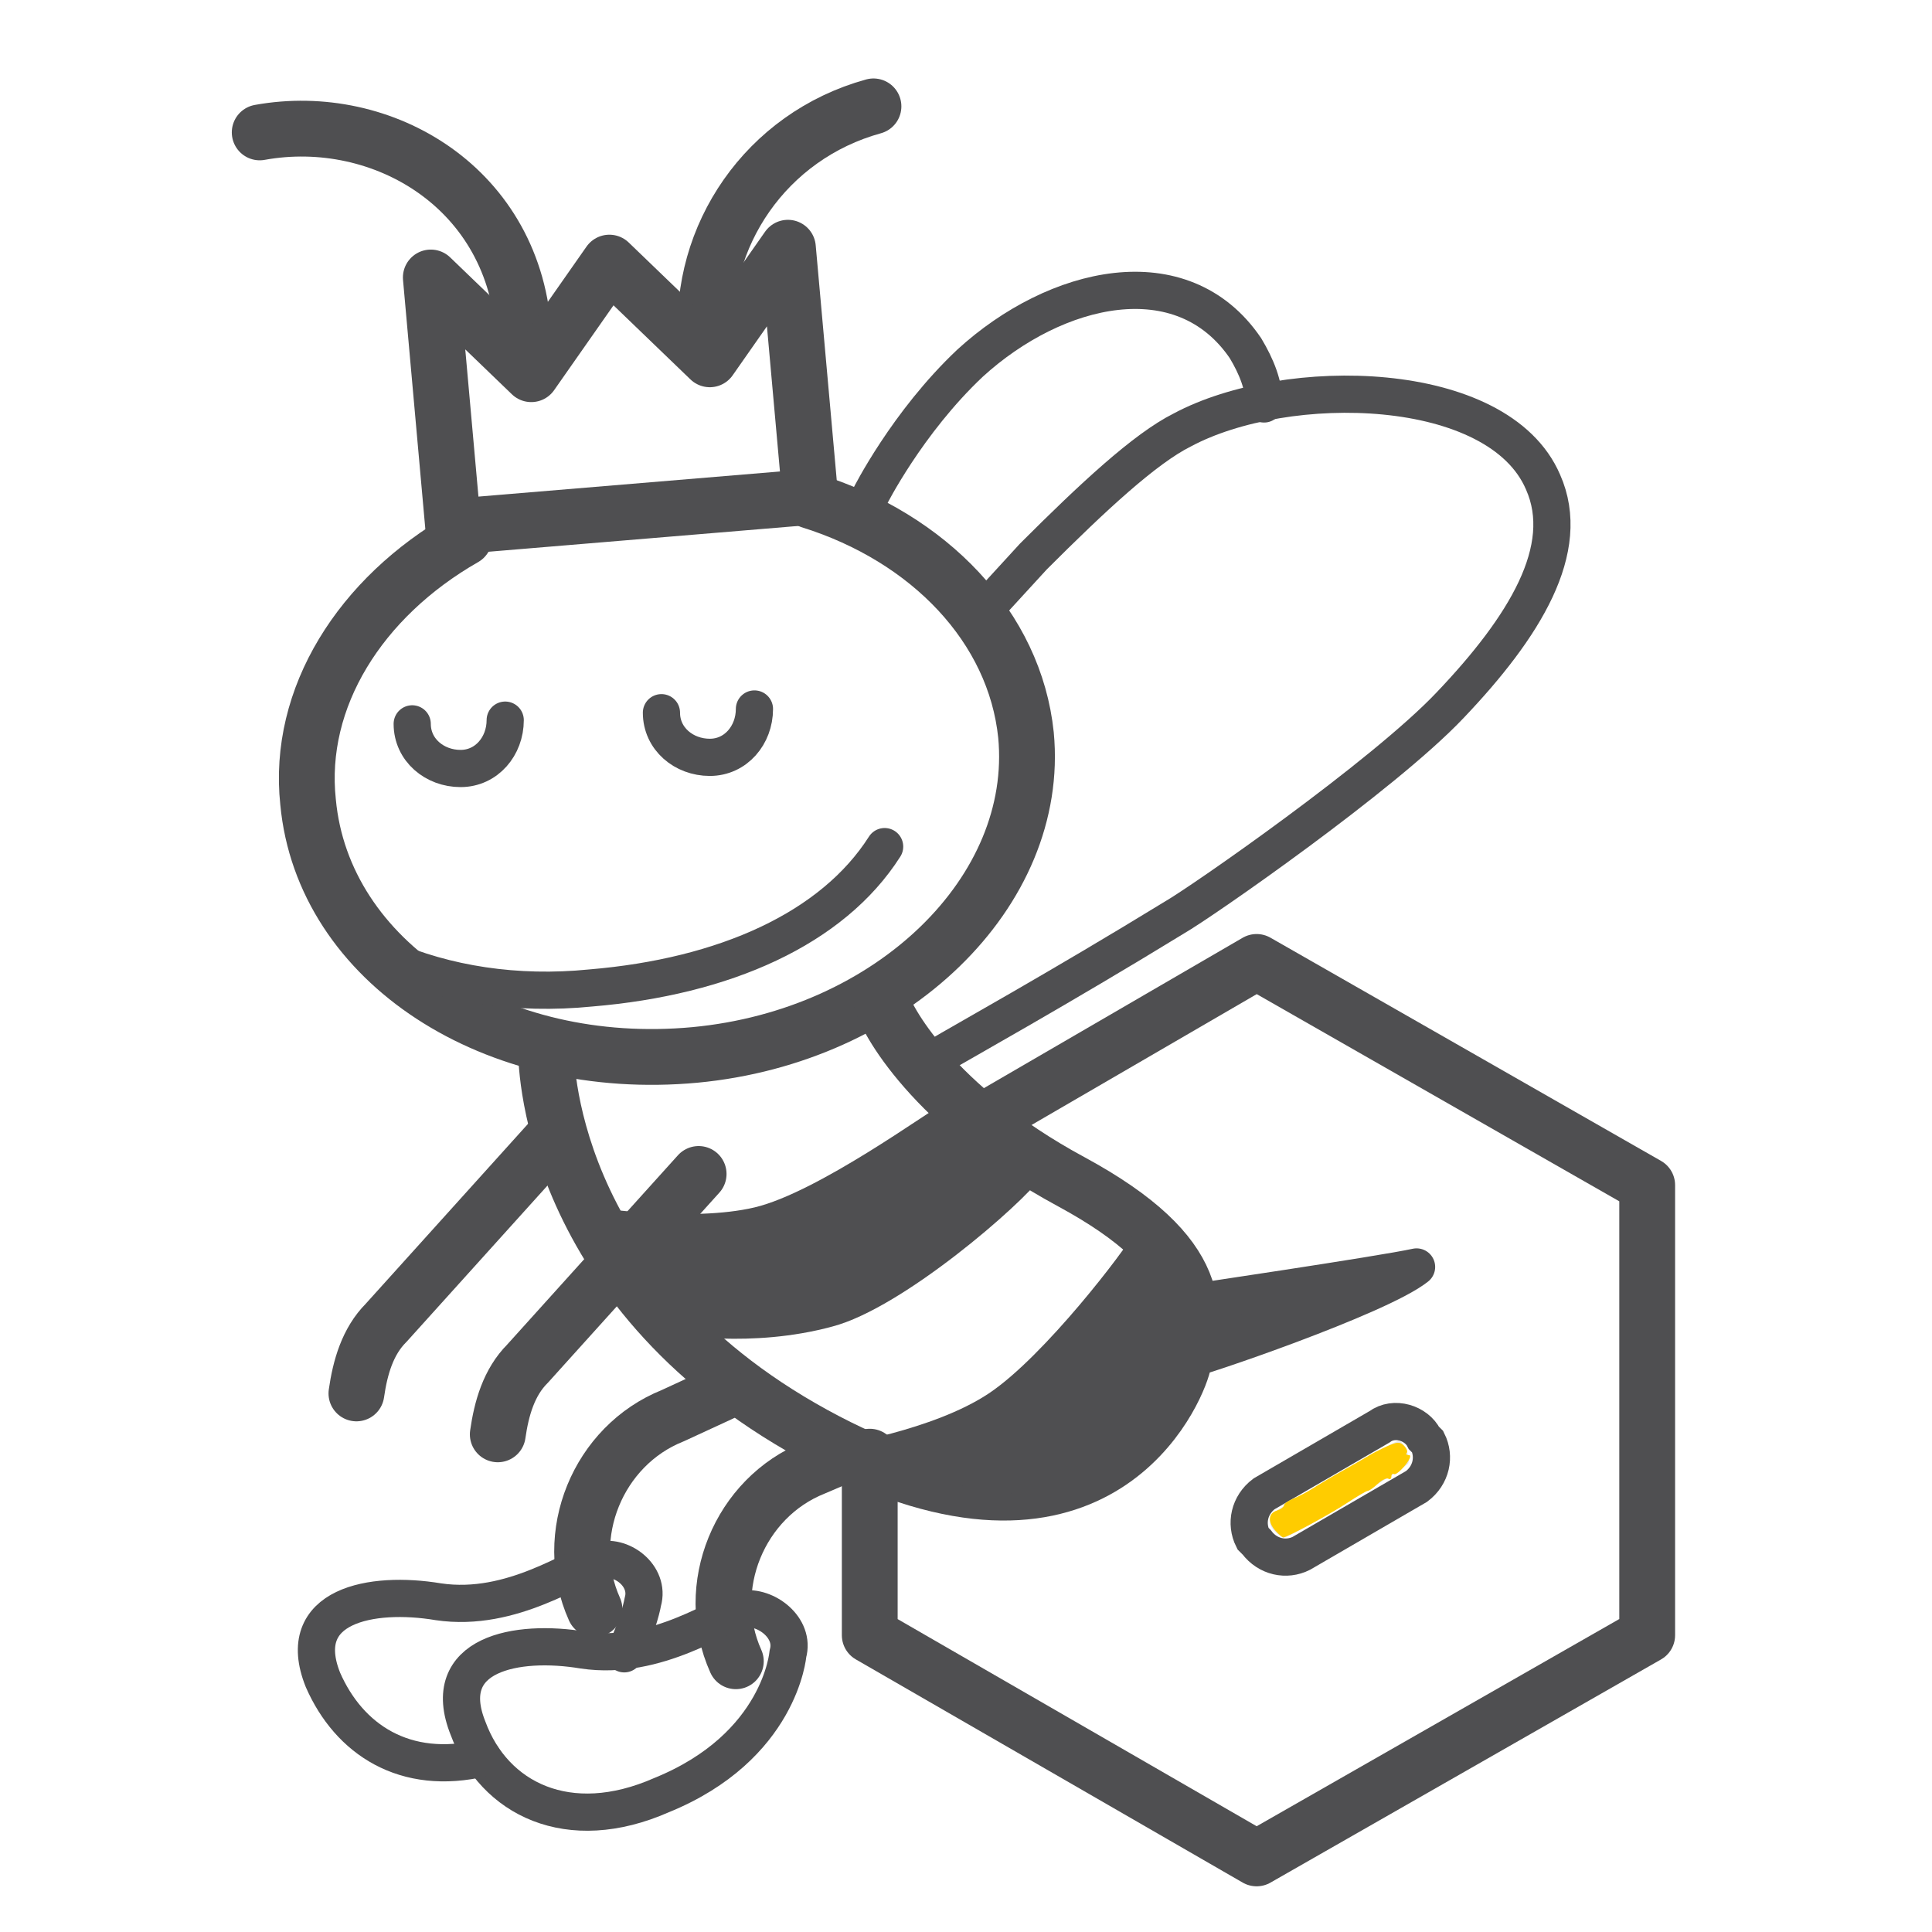 <?xml version="1.0" encoding="UTF-8" standalone="no"?>
<!-- Generator: Adobe Illustrator 22.0.0, SVG Export Plug-In . SVG Version: 6.00 Build 0)  -->

<svg
   xmlns:dc="http://purl.org/dc/elements/1.1/"
   xmlns:cc="http://creativecommons.org/ns#"
   xmlns:rdf="http://www.w3.org/1999/02/22-rdf-syntax-ns#"
   xmlns:svg="http://www.w3.org/2000/svg"
   xmlns="http://www.w3.org/2000/svg"
   xmlns:sodipodi="http://sodipodi.sourceforge.net/DTD/sodipodi-0.dtd"
   xmlns:inkscape="http://www.inkscape.org/namespaces/inkscape"
   version="1.0"
   id="Capa_1"
   x="0px"
   y="0px"
   viewBox="0 0 73.7 73.7"
   style="enable-background:new 0 0 73.7 73.7;"
   xml:space="preserve"
   sodipodi:docname="7_startlaying.svg"
   inkscape:version="0.92.2 5c3e80d, 2017-08-06"
   inkscape:export-filename="/Users/lorenzo/Documents/Travail/12-PRESTATIONS/Maru/Evols 2/notifs/colony/7_startlaying.png"
   inkscape:export-xdpi="150"
   inkscape:export-ydpi="150"><defs
     id="defs8020" /><sodipodi:namedview
     pagecolor="#ffffff"
     bordercolor="#666666"
     borderopacity="1"
     objecttolerance="10"
     gridtolerance="10"
     guidetolerance="10"
     inkscape:pageopacity="0"
     inkscape:pageshadow="2"
     inkscape:window-width="1291"
     inkscape:window-height="751"
     id="namedview8018"
     showgrid="false"
     inkscape:zoom="7.3213593"
     inkscape:cx="36.849998"
     inkscape:cy="36.849998"
     inkscape:window-x="0"
     inkscape:window-y="0"
     inkscape:window-maximized="0"
     inkscape:current-layer="Capa_1" /><style
     type="text/css"
     id="style7955">
	.st0{fill:#4F4F51;}
	.st1{fill:none;stroke:#4F4F51;stroke-width:1.5;stroke-linecap:round;stroke-linejoin:round;stroke-miterlimit:10;}
	.st2{fill:none;stroke:#4F4F51;stroke-width:2;stroke-linecap:round;stroke-linejoin:round;stroke-miterlimit:10;}
	.st3{fill:none;stroke:#4F4F51;stroke-width:2;stroke-miterlimit:10;}
	.st4{fill:none;stroke:#4F4F51;stroke-width:1.5;stroke-miterlimit:10;}
	.st5{fill:none;stroke:#4F4F51;stroke-linecap:round;stroke-linejoin:round;stroke-miterlimit:10;}
	.st6{fill:none;stroke:#4F4F51;stroke-width:0.75;stroke-linecap:round;stroke-linejoin:round;stroke-miterlimit:10;}
	.st7{fill:none;stroke:#4F4F51;stroke-width:3;stroke-linecap:round;stroke-linejoin:round;stroke-miterlimit:10;}
	.st8{fill:none;stroke:#4F4F51;stroke-width:2.2;stroke-linecap:round;stroke-linejoin:round;stroke-miterlimit:10;}
	.st9{fill:none;stroke:#4F4F51;stroke-width:1.5;stroke-linejoin:round;stroke-miterlimit:10;}
	.st10{fill:#4F4F51;stroke:#4F4F51;stroke-linecap:round;stroke-linejoin:round;stroke-miterlimit:10;}
	.st11{fill:none;stroke:#4F4F51;stroke-linejoin:round;stroke-miterlimit:10;}
	.st12{fill:none;stroke:#4F4F51;stroke-width:0.75;stroke-linejoin:round;stroke-miterlimit:10;}
	.st13{fill:none;stroke:#4F4F51;stroke-width:0.25;stroke-linejoin:round;stroke-miterlimit:10;}
	.st14{fill:none;stroke:#4F4F51;stroke-miterlimit:10;}
</style><g
     id="g8103"
     transform="matrix(1.419,0,0,1.419,-15.919,-14.815)"><g
       id="g8005"><g
         id="g7997"><path
           style="fill:none;stroke:#4f4f51;stroke-width:1.5;stroke-linecap:round;stroke-linejoin:round;stroke-miterlimit:10"
           inkscape:connector-curvature="0"
           id="path7963"
           d="m 33,23.9 c 3.2,1 5.5,3.4 5.8,6.3 0.4,4.2 -3.6,8.1 -8.9,8.6 -5.4,0.5 -10,-2.5 -10.4,-6.8 -0.3,-2.8 1.4,-5.5 4.2,-7.1"
           class="st1" /><path
           style="fill:none;stroke:#4f4f51;stroke-linecap:round;stroke-linejoin:round;stroke-miterlimit:10"
           inkscape:connector-curvature="0"
           id="path7965"
           d="m 35,33.2 c -1.4,2.2 -4.3,3.5 -7.9,3.8 -2,0.2 -3.9,-0.1 -5.5,-0.8"
           class="st5" /><path
           style="fill:none;stroke:#4f4f51;stroke-width:1.5;stroke-linecap:round;stroke-linejoin:round;stroke-miterlimit:10"
           inkscape:connector-curvature="0"
           id="path7967"
           d="m 18.2,14 c 3.3,-0.6 6.9,1.5 7.1,5.5"
           class="st1" /><path
           style="fill:none;stroke:#4f4f51;stroke-width:1.5;stroke-linecap:round;stroke-linejoin:round;stroke-miterlimit:10"
           inkscape:connector-curvature="0"
           id="path7969"
           d="m 34.7,13.3 c -2.9,0.8 -4.7,3.5 -4.5,6.3"
           class="st1" /><path
           style="fill:none;stroke:#4f4f51;stroke-linecap:round;stroke-linejoin:round;stroke-miterlimit:10"
           inkscape:connector-curvature="0"
           id="path7971"
           d="m 22.3,29.9 c 0,0.7 0.6,1.2 1.3,1.2 0.7,0 1.2,-0.6 1.2,-1.3"
           class="st5" /><path
           style="fill:none;stroke:#4f4f51;stroke-linecap:round;stroke-linejoin:round;stroke-miterlimit:10"
           inkscape:connector-curvature="0"
           id="path7973"
           d="m 29,29.6 c 0,0.7 0.6,1.2 1.3,1.2 0.7,0 1.2,-0.6 1.2,-1.3"
           class="st5" /><g
           id="g7981"><path
             style="fill:none;stroke:#4f4f51;stroke-width:1.5;stroke-linecap:round;stroke-linejoin:round;stroke-miterlimit:10"
             inkscape:connector-curvature="0"
             id="path7975"
             d="m 25.9,38.7 c 0,0 -0.1,6.3 7.2,10.3 7.3,4 9.6,-0.8 9.9,-1.8 0.4,-1.4 0.7,-3 -3,-5 -3.7,-2 -5,-4.4 -5.1,-4.9"
             class="st1" /><path
             style="fill:#4f4f51"
             inkscape:connector-curvature="0"
             id="path7977"
             d="m 27.2,42.9 c 0,0 2.6,0.4 4.3,0 1.7,-0.4 4.7,-2.6 5.1,-2.8 0.2,0.2 2.4,1.8 2.6,2 -0.5,0.7 -3.7,3.5 -5.6,4 -2.2,0.6 -4.3,0.2 -4.3,0.2 z"
             class="st0" /><path
             style="fill:#4f4f51"
             inkscape:connector-curvature="0"
             id="path7979"
             d="m 33.7,49.3 c 0,0 2.6,-0.4 4.1,-1.4 1.5,-1 3.7,-3.9 3.9,-4.3 2.9,1.8 0.6,5.6 -1.1,6.6 -1.8,1.3 -6.9,-0.9 -6.9,-0.9 z"
             class="st0" /></g><path
           style="fill:none;stroke:#4f4f51;stroke-width:1.5;stroke-linecap:round;stroke-linejoin:round;stroke-miterlimit:10"
           inkscape:connector-curvature="0"
           id="path7983"
           d="m 20.8,47.9 c 0.1,-0.7 0.3,-1.4 0.8,-1.9 l 4.6,-5.1"
           class="st1" /><path
           style="fill:none;stroke:#4f4f51;stroke-width:1.5;stroke-linecap:round;stroke-linejoin:round;stroke-miterlimit:10"
           inkscape:connector-curvature="0"
           id="path7985"
           d="m 24.6,49 c 0.1,-0.7 0.3,-1.4 0.8,-1.9 L 30,42"
           class="st1" /><path
           style="fill:none;stroke:#4f4f51;stroke-width:1.5;stroke-linecap:round;stroke-linejoin:round;stroke-miterlimit:10"
           inkscape:connector-curvature="0"
           id="path7987"
           d="m 31,55.1 v 0 c -0.9,-2 0.1,-4.4 2.1,-5.2 l 0.7,-0.3"
           class="st1" /><path
           style="fill:none;stroke:#4f4f51;stroke-linecap:round;stroke-linejoin:round;stroke-miterlimit:10"
           inkscape:connector-curvature="0"
           id="path7989"
           d="m 32.4,54.9 c 0,0 -0.2,2.5 -3.4,3.8 -2.5,1.1 -4.5,0.1 -5.2,-1.8 -0.8,-2 1.3,-2.4 3.1,-2.1 2,0.3 3.7,-1 4.3,-1.1 0.6,-0.1 1.4,0.5 1.2,1.2 z"
           class="st5" /><path
           style="fill:none;stroke:#4f4f51;stroke-width:1.5;stroke-linecap:round;stroke-linejoin:round;stroke-miterlimit:10"
           inkscape:connector-curvature="0"
           id="path7991"
           d="m 27.2,53.7 v 0 c -0.9,-2 0.1,-4.4 2.1,-5.2 l 1.3,-0.6"
           class="st1" /><path
           style="fill:none;stroke:#4f4f51;stroke-linecap:round;stroke-linejoin:round;stroke-miterlimit:10"
           inkscape:connector-curvature="0"
           id="path7993"
           d="m 24.2,57.7 c -2.1,0.5 -3.6,-0.5 -4.3,-2.1 -0.8,-2 1.3,-2.4 3.1,-2.1 2,0.3 3.7,-1 4.3,-1.1 0.6,-0.2 1.4,0.4 1.2,1.1 0,0 -0.1,0.6 -0.5,1.4"
           class="st5" /><path
           style="fill:#4f4f51;stroke:#4f4f51;stroke-linecap:round;stroke-linejoin:round;stroke-miterlimit:10"
           inkscape:connector-curvature="0"
           id="path7995"
           d="m 43,45.5 c 0,0 5.4,-0.8 6.3,-1 -1,0.8 -6,2.5 -6.2,2.5 0,-0.9 -0.1,-1.5 -0.1,-1.5 z"
           class="st10" /></g><polygon
         style="fill:none;stroke:#4f4f51;stroke-width:1.5;stroke-linecap:round;stroke-linejoin:round;stroke-miterlimit:10"
         id="polygon7999"
         points="25.5,20.5 22.8,17.9 23.4,24.6 33,23.8 32.4,17.1 30.3,20.1 27.6,17.5 "
         class="st1" /><polyline
         style="fill:none;stroke:#4f4f51;stroke-width:1.5;stroke-linecap:round;stroke-linejoin:round;stroke-miterlimit:10"
         id="polyline8001"
         points="37.6,40.6 45,36.3 55.5,42.3 55.5,54.4 45,60.4 34.6,54.4 34.6,49.6    "
         class="st1" /><path
         style="fill:none;stroke:#4f4f51;stroke-miterlimit:10"
         inkscape:connector-curvature="0"
         id="path8003"
         d="m 49.5,49.1 0.1,0.1 c 0.2,0.4 0.1,0.9 -0.3,1.2 l -3.1,1.8 c -0.4,0.2 -0.9,0.1 -1.2,-0.3 l -0.1,-0.1 c -0.2,-0.4 -0.1,-0.9 0.3,-1.2 l 3.1,-1.8 c 0.4,-0.3 1,-0.1 1.2,0.3 z"
         class="st14" /></g><g
       id="g8013"><path
         class="st5"
         d="M 37.9,26.6 39,25.4 c 1.6,-1.6 3,-2.9 4,-3.4 2.8,-1.5 8.5,-1.4 9.7,1.4 0.8,1.8 -0.5,3.9 -2.5,6 -1.8,1.9 -6.7,5.3 -7.4,5.7 -3.1,1.9 -5.8,3.4 -6.3,3.7"
         id="path8009"
         inkscape:connector-curvature="0"
         style="fill:none;stroke:#4f4f51;stroke-linecap:round;stroke-linejoin:round;stroke-miterlimit:10" /><path
         class="st5"
         d="m 45.2,21.3 c 0,-0.5 -0.2,-1 -0.5,-1.5 -1.7,-2.5 -5.1,-1.7 -7.4,0.4 -1.7,1.6 -2.7,3.6 -2.7,3.6"
         id="path8011"
         inkscape:connector-curvature="0"
         style="fill:none;stroke:#4f4f51;stroke-linecap:round;stroke-linejoin:round;stroke-miterlimit:10" /></g></g><path
     style="opacity:1;fill:#e6e6e6;fill-opacity:1;stroke:none;stroke-width:0.219;stroke-linejoin:bevel;stroke-miterlimit:4;stroke-dasharray:none;stroke-opacity:1;paint-order:stroke markers fill"
     d="m 48.647,58.435 c -0.232,-0.232 -0.268,-0.454 -0.11,-0.681 0.128,-0.184 4.623,-2.792 4.813,-2.792 0.193,0 0.463,0.62 0.372,0.856 -0.073,0.19 -4.487,2.832 -4.731,2.832 -0.071,0 -0.226,-0.097 -0.344,-0.215 z"
     id="path8105"
     inkscape:connector-curvature="0" /><path
     style="opacity:1;fill:#ffcc00;fill-opacity:1;stroke:none;stroke-width:0.219;stroke-linejoin:bevel;stroke-miterlimit:4;stroke-dasharray:none;stroke-opacity:1;paint-order:stroke markers fill"
     d=""
     id="path8107"
     inkscape:connector-curvature="0" /><path
     style="opacity:1;fill:#ffcc00;fill-opacity:1;stroke:none;stroke-width:0.219;stroke-linejoin:bevel;stroke-miterlimit:4;stroke-dasharray:none;stroke-opacity:1;paint-order:stroke markers fill"
     d="m 48.659,58.399 c -0.305,-0.337 -0.285,-0.669 0.047,-0.775 0.15,-0.048 0.273,-0.138 0.273,-0.201 0,-0.063 0.169,-0.182 0.376,-0.264 0.207,-0.083 0.539,-0.258 0.739,-0.389 0.2,-0.131 0.722,-0.441 1.161,-0.687 0.439,-0.247 0.89,-0.507 1.002,-0.578 0.113,-0.071 0.41,-0.222 0.661,-0.335 0.385,-0.173 0.485,-0.176 0.642,-0.018 0.103,0.103 0.149,0.225 0.102,0.271 -0.046,0.047 -0.008,0.085 0.085,0.085 0.101,0 0.041,0.159 -0.148,0.392 -0.175,0.216 -0.364,0.366 -0.42,0.333 -0.056,-0.032 -0.102,0.01 -0.102,0.094 0,0.084 -0.052,0.12 -0.116,0.081 -0.064,-0.039 -0.246,0.049 -0.404,0.197 -0.158,0.148 -0.33,0.268 -0.382,0.268 -0.052,0 -0.408,0.208 -0.792,0.463 -0.644,0.428 -2.285,1.313 -2.434,1.313 -0.035,0 -0.166,-0.112 -0.29,-0.25 z"
     id="path8109"
     inkscape:connector-curvature="0" /></svg>